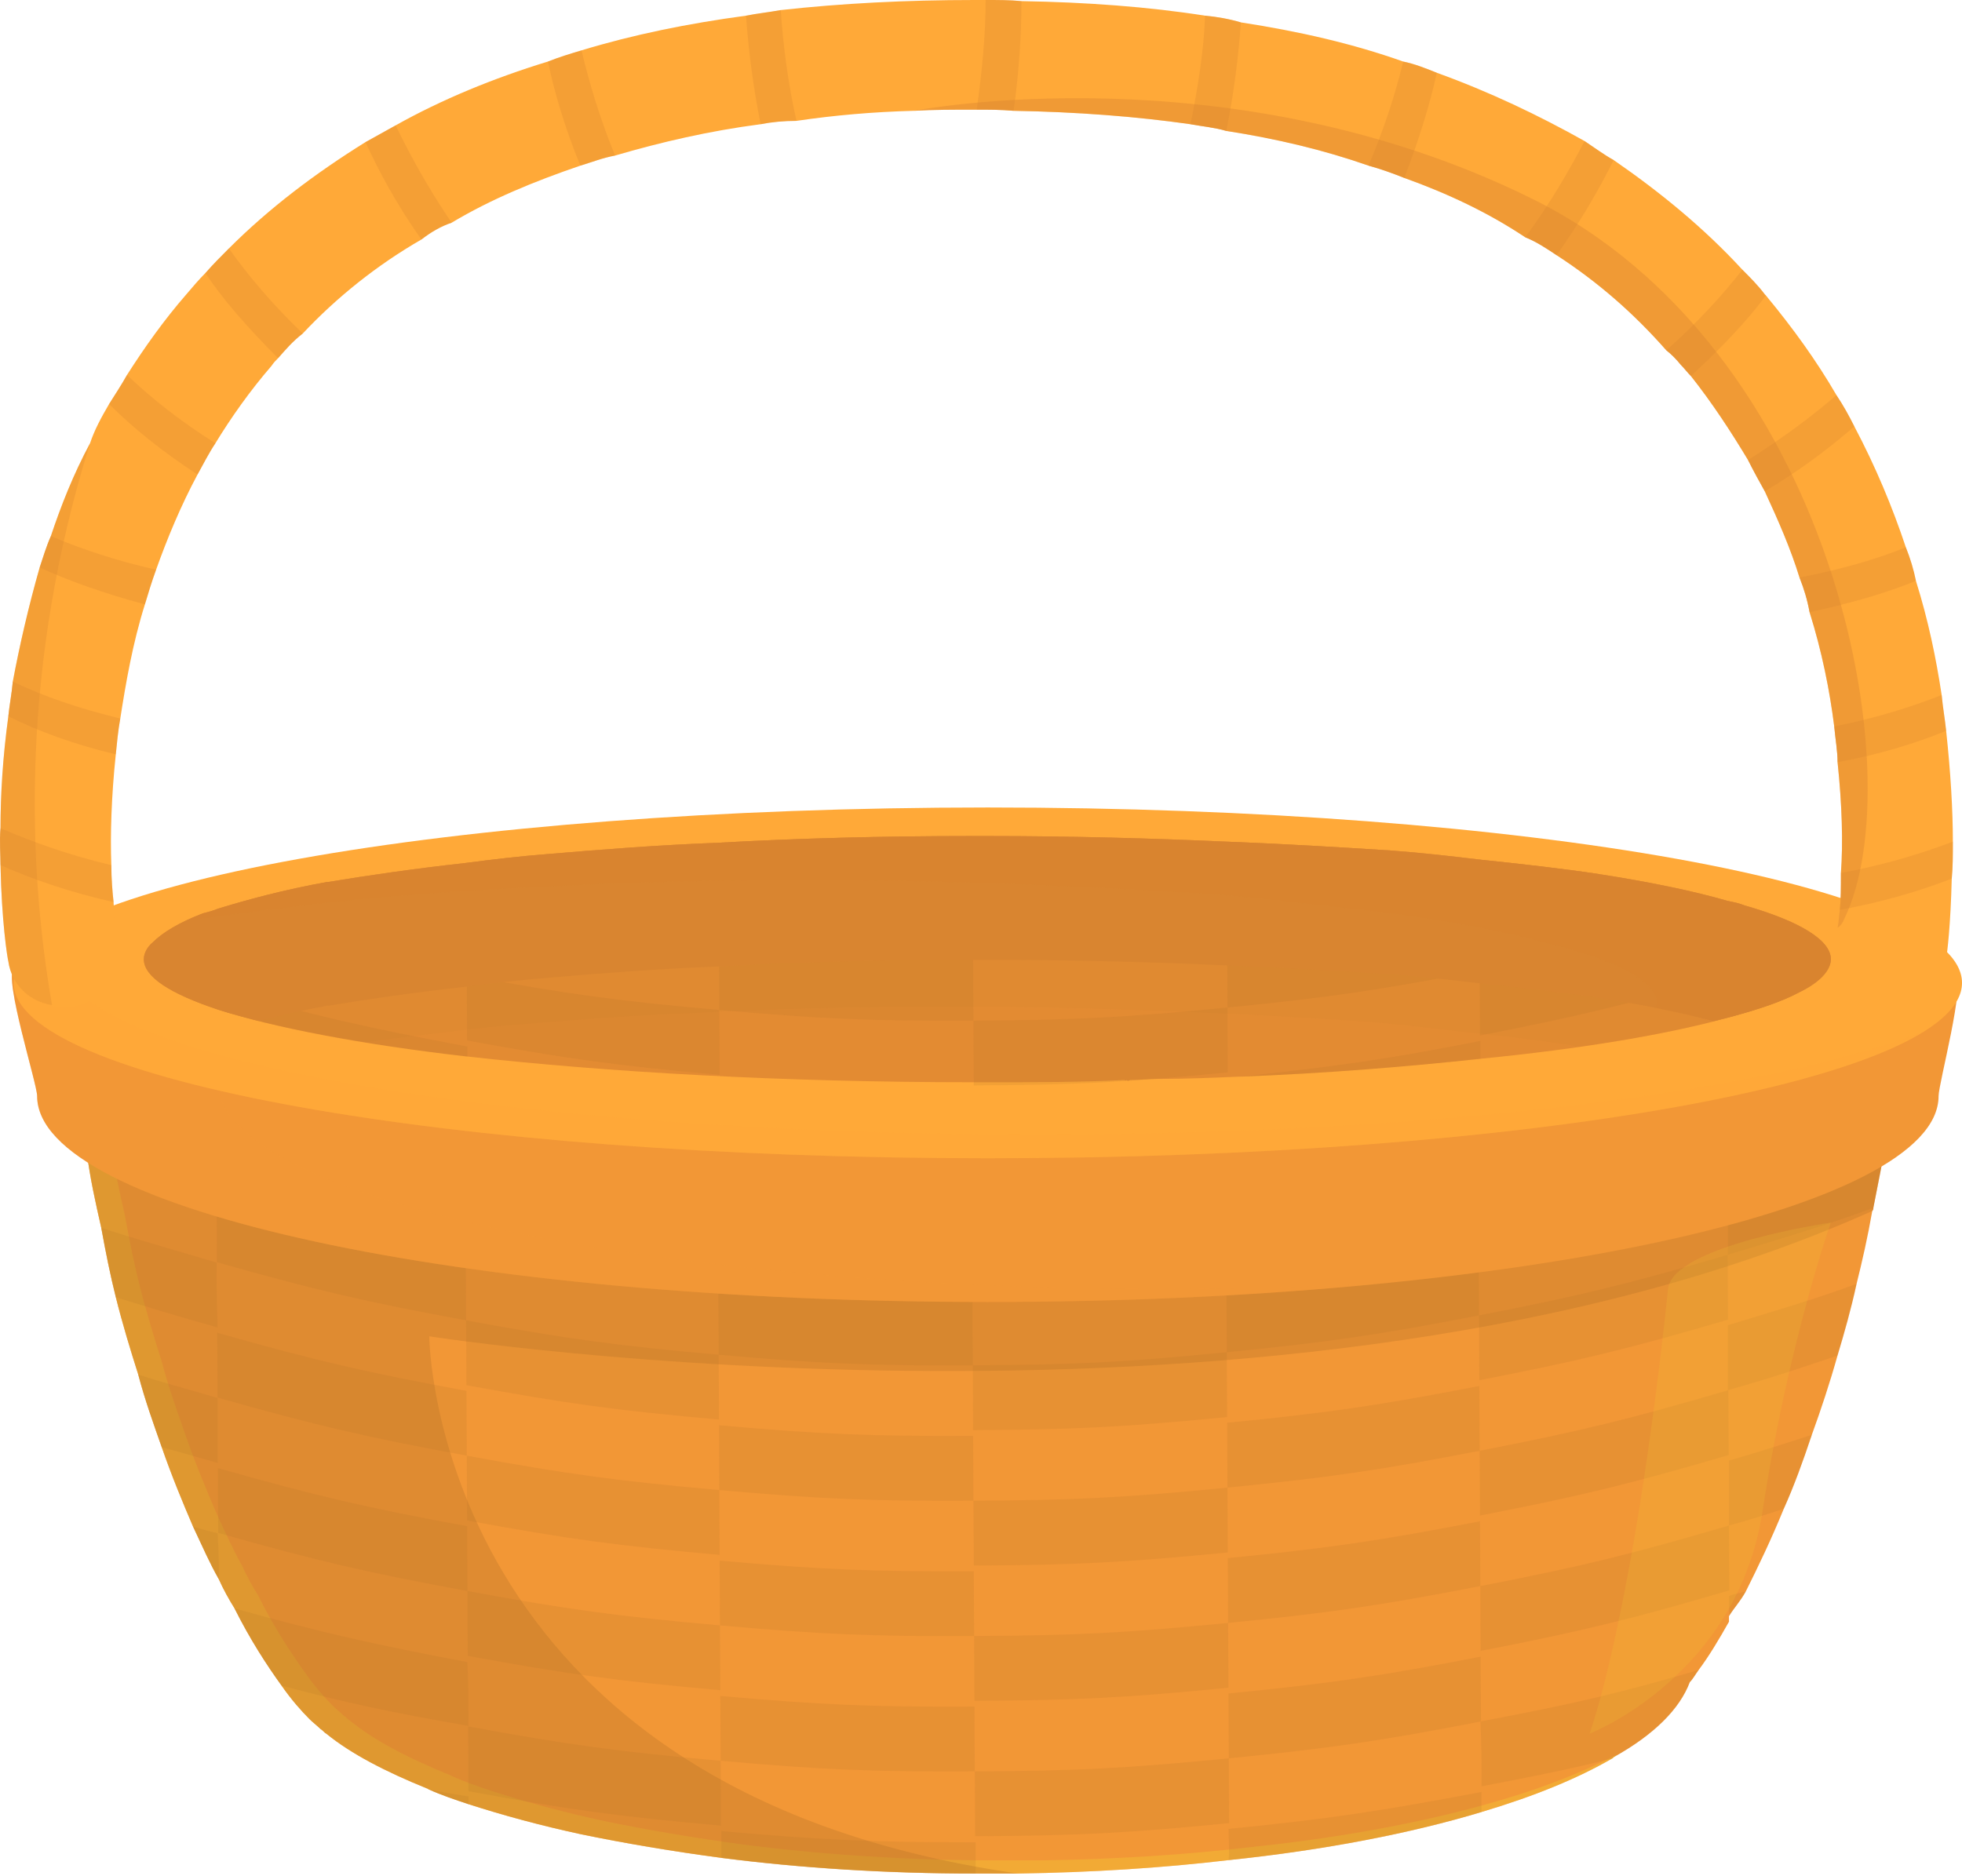 <svg width="322" height="308" viewBox="0 0 322 308" fill="none" xmlns="http://www.w3.org/2000/svg">
<path d="M310.581 179.867C310.214 182.257 309.847 184.462 309.663 186.85C308.929 190.709 308.192 194.568 307.458 198.241C307.458 198.425 307.458 198.609 307.274 198.793C306.54 203.018 305.621 207.06 304.702 210.734C303.784 214.961 302.681 218.818 301.579 222.493C300.293 227.086 298.823 231.495 297.354 235.537C295.883 239.947 294.413 243.989 292.759 247.663C290.738 252.625 288.534 257.218 286.512 261.259C285.594 262.913 284.675 263.831 283.757 265.302V266.22C282.103 269.16 280.451 271.915 278.796 274.12C278.245 274.855 277.878 275.59 277.326 276.142C275.673 280.551 271.447 284.776 264.833 288.451L264.649 288.635C258.953 291.941 251.789 294.881 243.154 297.453C231.579 300.944 217.431 303.7 201.631 305.353C190.792 306.639 179.217 307.374 167.091 307.557H160.109C145.41 307.557 131.263 306.639 118.404 304.985C110.136 303.883 102.603 302.597 95.437 301.128C88.639 299.657 82.577 298.003 76.882 296.167C74.677 295.432 72.472 294.696 70.45 293.778C70.268 293.778 70.268 293.594 70.084 293.594C63.286 290.839 57.591 287.899 53.548 284.592C53.18 284.408 52.998 284.041 52.63 283.858C52.078 283.306 51.343 282.756 50.793 282.203C49.507 280.917 47.853 279.081 46.2 276.692C43.811 273.385 41.055 269.16 38.483 264.015C37.565 262.545 36.646 260.892 35.91 259.238C34.441 256.666 33.155 253.727 31.685 250.603C30.03 246.744 28.194 242.335 26.54 237.558C25.253 233.884 23.784 229.842 22.681 225.617C21.395 221.574 20.108 217.349 19.006 212.94C18.088 209.266 17.353 205.591 16.617 201.548C15.699 197.506 14.78 193.466 14.229 189.055C13.678 186.115 13.127 182.992 12.76 179.867L19.741 180.419C19.741 180.419 19.741 180.419 19.924 180.419L35.542 181.337L76.328 184.093L161.579 189.972L229.557 185.379C229.557 185.379 229.557 185.379 229.741 185.379L242.601 184.461L283.389 181.705L291.84 181.153C292.024 181.153 292.024 181.153 292.024 181.153L310.581 179.867Z" fill="#F29736"/>
<path opacity="0.4" d="M247.001 295.293C235.426 298.784 221.279 301.54 205.479 303.193C194.64 304.478 183.064 305.213 170.938 305.397H163.956C149.259 305.397 135.111 304.479 122.252 302.825C113.983 301.723 106.45 300.436 99.286 298.967C92.488 297.497 86.425 295.843 80.729 294.006C78.524 293.271 76.32 292.536 74.298 291.616C74.115 291.616 74.115 291.434 73.931 291.434C67.133 288.678 61.438 285.737 57.395 282.43C57.028 282.246 56.845 281.88 56.477 281.696C55.926 281.144 55.191 280.594 54.639 280.041C53.353 278.755 51.7 276.919 50.046 274.53C47.657 271.224 44.901 266.998 42.329 261.853C41.411 260.383 40.492 258.731 39.756 257.076C38.287 254.504 37.001 251.565 35.531 248.443C33.878 244.584 32.04 240.175 30.387 235.398C29.102 231.724 27.631 227.681 26.529 223.455C25.243 219.412 23.957 215.188 22.855 210.778C21.937 207.104 21.202 203.429 20.466 199.386C19.548 195.345 18.63 191.304 18.078 186.893C17.676 184.753 17.338 182.469 17.007 180.203L12.76 179.867C13.126 182.991 13.678 186.115 14.229 189.055C14.78 193.466 15.699 197.506 16.617 201.548C17.353 205.591 18.088 209.265 19.006 212.94C20.108 217.349 21.394 221.575 22.681 225.617C23.783 229.842 25.253 233.883 26.54 237.558C28.194 242.335 30.03 246.744 31.685 250.603C33.155 253.727 34.441 256.666 35.91 259.238C36.646 260.892 37.565 262.545 38.483 264.015C41.055 269.16 43.811 273.385 46.2 276.692C47.853 279.081 49.506 280.917 50.793 282.203C51.343 282.755 52.078 283.305 52.63 283.858C52.998 284.041 53.18 284.408 53.548 284.592C57.591 287.898 63.286 290.839 70.084 293.594C70.268 293.594 70.268 293.778 70.45 293.778C72.472 294.696 74.677 295.432 76.882 296.167C82.577 298.003 88.64 299.657 95.437 301.128C102.603 302.597 110.136 303.882 118.404 304.985C131.263 306.639 145.41 307.557 160.109 307.557H167.091C179.217 307.374 190.792 306.639 201.631 305.353C217.43 303.7 231.579 300.944 243.154 297.453C251.788 294.881 258.953 291.942 264.649 288.635L264.833 288.451C265.169 288.264 265.333 288.044 265.657 287.855C260.43 290.582 254.364 293.1 247.001 295.293Z" fill="#F2C636"/>
<g opacity="0.4">
<path opacity="0.4" d="M35.545 185.028V195.686C26.909 193.297 20.662 191.275 14.231 189.071C13.681 186.13 13.129 183.008 12.762 179.883L19.743 180.435C19.743 180.435 19.743 180.435 19.926 180.435C24.52 181.905 29.481 183.375 35.545 185.028Z" fill="#B06E27"/>
<path opacity="0.4" d="M76.389 194.526C59.9 191.49 51.702 189.581 35.485 184.985C35.464 180.728 35.454 178.6 35.434 174.344C51.649 178.941 59.848 180.849 76.336 183.885C76.357 188.142 76.368 190.27 76.389 194.526Z" fill="#B06E27"/>
<path opacity="0.4" d="M117.887 210.807C101.239 209.328 92.931 208.201 76.442 205.163C76.421 200.907 76.411 198.78 76.391 194.523C92.879 197.56 101.187 198.689 117.836 200.166C117.856 204.422 117.866 206.549 117.887 210.807Z" fill="#B06E27"/>
<path opacity="0.4" d="M159.543 201.909C142.844 201.99 134.485 201.641 117.835 200.164C117.814 195.908 117.804 193.781 117.783 189.523C134.431 191.002 142.793 191.35 159.492 191.268C159.511 195.524 159.522 197.652 159.543 201.909Z" fill="#B06E27"/>
<path opacity="0.4" d="M201.286 210.399C184.652 212.039 176.295 212.47 159.596 212.551C159.577 208.294 159.566 206.167 159.545 201.911C176.244 201.829 184.599 201.398 201.234 199.758C201.254 204.014 201.265 206.142 201.286 210.399Z" fill="#B06E27"/>
<path opacity="0.4" d="M242.622 193.71C226.165 196.908 217.868 198.118 201.233 199.758C201.212 195.502 201.202 193.374 201.182 189.118C217.816 187.478 226.112 186.267 242.571 183.07C242.592 187.326 242.602 189.454 242.622 193.71Z" fill="#B06E27"/>
<path opacity="0.4" d="M283.482 194.407C267.313 199.162 259.132 201.15 242.674 204.348C242.653 200.091 242.642 197.964 242.621 193.707C259.08 190.509 267.26 188.521 283.431 183.766C283.451 188.023 283.461 190.149 283.482 194.407Z" fill="#B06E27"/>
<path opacity="0.4" d="M291.842 181.172C289.27 181.907 286.513 182.826 283.391 183.744V181.724L291.842 181.172Z" fill="#B06E27"/>
<path opacity="0.4" d="M35.729 217.914C29.113 216.078 23.785 214.424 19.008 212.955C18.09 209.281 17.355 205.605 16.619 201.562C22.314 203.401 28.012 205.053 35.545 207.259C35.545 211.484 35.545 213.505 35.729 217.914Z" fill="#B06E27"/>
<path opacity="0.4" d="M76.499 216.745C60.009 213.709 51.811 211.8 35.594 207.202C35.574 202.946 35.564 200.819 35.543 196.562C51.758 201.16 59.958 203.068 76.446 206.104C76.466 210.361 76.478 212.489 76.499 216.745Z" fill="#B06E27"/>
<path opacity="0.4" d="M117.997 233.032C101.348 231.555 93.04 230.426 76.552 227.39C76.531 223.133 76.521 221.006 76.5 216.75C92.988 219.787 101.296 220.915 117.945 222.392C117.966 226.648 117.976 228.776 117.997 233.032Z" fill="#B06E27"/>
<path opacity="0.4" d="M159.652 224.136C142.954 224.216 134.594 223.868 117.944 222.391C117.923 218.135 117.913 216.008 117.893 211.75C134.541 213.228 142.902 213.577 159.601 213.495C159.622 217.75 159.631 219.878 159.652 224.136Z" fill="#B06E27"/>
<path opacity="0.4" d="M201.394 232.616C184.759 234.256 176.402 234.687 159.704 234.769C159.685 230.513 159.673 228.386 159.652 224.13C176.351 224.047 184.708 223.617 201.343 221.977C201.363 226.232 201.373 228.36 201.394 232.616Z" fill="#B06E27"/>
<path opacity="0.4" d="M242.731 215.929C226.273 219.127 217.977 220.337 201.342 221.977C201.321 217.72 201.31 215.593 201.289 211.337C217.924 209.697 226.22 208.487 242.678 205.289C242.699 209.545 242.71 211.673 242.731 215.929Z" fill="#B06E27"/>
<path opacity="0.4" d="M283.59 216.633C267.421 221.388 259.24 223.377 242.782 226.574C242.761 222.318 242.75 220.191 242.73 215.933C259.188 212.737 267.368 210.746 283.539 205.992C283.559 210.248 283.569 212.376 283.59 216.633Z" fill="#B06E27"/>
<path opacity="0.4" d="M309.664 186.867C308.93 190.726 308.194 194.584 307.459 198.258C300.11 201.014 293.312 203.035 283.574 205.975V195.319C294.415 192.197 301.397 189.808 309.664 186.867Z" fill="#B06E27"/>
<path opacity="0.4" d="M35.728 229.49V240.146C32.42 239.228 29.298 238.308 26.541 237.574C25.254 233.9 23.784 229.858 22.682 225.633C26.541 226.918 30.767 228.02 35.728 229.49Z" fill="#B06E27"/>
<path opacity="0.4" d="M76.608 238.962C60.118 235.926 51.92 234.018 35.704 229.421C35.683 225.165 35.673 223.037 35.652 218.781C51.868 223.377 60.067 225.286 76.555 228.322C76.576 232.578 76.587 234.706 76.608 238.962Z" fill="#B06E27"/>
<path opacity="0.4" d="M118.104 255.244C101.455 253.767 93.147 252.638 76.659 249.602C76.638 245.345 76.628 243.218 76.607 238.961C93.095 241.998 101.404 243.126 118.052 244.603C118.073 248.86 118.084 250.988 118.104 255.244Z" fill="#B06E27"/>
<path opacity="0.4" d="M159.76 246.353C143.061 246.435 134.702 246.087 118.052 244.608C118.031 240.352 118.021 238.225 118 233.969C134.65 235.446 143.009 235.794 159.708 235.713C159.73 239.969 159.739 242.097 159.76 246.353Z" fill="#B06E27"/>
<path opacity="0.4" d="M201.502 254.843C184.867 256.483 176.51 256.914 159.813 256.994C159.792 252.738 159.781 250.611 159.76 246.355C176.459 246.274 184.816 245.843 201.45 244.203C201.471 248.459 201.481 250.587 201.502 254.843Z" fill="#B06E27"/>
<path opacity="0.4" d="M242.839 238.155C226.379 241.353 218.084 242.563 201.449 244.203C201.429 239.946 201.417 237.82 201.396 233.562C218.031 231.922 226.328 230.713 242.786 227.516C242.806 231.772 242.818 233.9 242.839 238.155Z" fill="#B06E27"/>
<path opacity="0.4" d="M283.7 238.851C267.53 243.607 259.349 245.595 242.891 248.792C242.871 244.536 242.861 242.408 242.84 238.152C259.298 234.954 267.477 232.965 283.648 228.211C283.669 232.467 283.679 234.594 283.7 238.851Z" fill="#B06E27"/>
<path opacity="0.4" d="M304.702 210.75C303.784 214.977 302.682 218.834 301.58 222.509C296.251 224.347 290.74 226.183 283.574 228.204V217.549C292.026 214.977 298.272 213.139 304.702 210.75Z" fill="#B06E27"/>
<path opacity="0.4" d="M35.911 259.245C34.442 256.672 33.156 253.733 31.686 250.609C32.972 250.977 34.258 251.345 35.728 251.711C35.911 254.835 35.911 256.672 35.911 259.245Z" fill="#B06E27"/>
<path opacity="0.4" d="M76.717 261.182C60.228 258.146 52.03 256.236 35.813 251.641C35.792 247.383 35.782 245.258 35.762 241C51.977 245.597 60.176 247.505 76.664 250.543C76.685 254.799 76.696 256.926 76.717 261.182Z" fill="#B06E27"/>
<path opacity="0.4" d="M118.213 277.461C101.564 275.985 93.257 274.855 76.768 271.819C76.748 267.563 76.737 265.436 76.717 261.18C93.205 264.217 101.513 265.345 118.162 266.822C118.183 271.078 118.193 273.206 118.213 277.461Z" fill="#B06E27"/>
<path opacity="0.4" d="M159.869 268.572C143.17 268.652 134.81 268.304 118.161 266.827C118.14 262.571 118.13 260.444 118.109 256.188C134.76 257.664 143.119 258.013 159.818 257.931C159.839 262.187 159.848 264.314 159.869 268.572Z" fill="#B06E27"/>
<path opacity="0.4" d="M201.611 277.054C184.977 278.694 176.62 279.124 159.921 279.207C159.901 274.951 159.89 272.823 159.869 268.567C176.568 268.485 184.925 268.054 201.56 266.414C201.58 270.669 201.59 272.798 201.611 277.054Z" fill="#B06E27"/>
<path opacity="0.4" d="M242.948 260.368C226.489 263.564 218.193 264.774 201.559 266.414C201.538 262.158 201.527 260.031 201.506 255.774C218.14 254.134 226.437 252.924 242.895 249.727C242.916 253.983 242.927 256.11 242.948 260.368Z" fill="#B06E27"/>
<path opacity="0.4" d="M283.807 261.069C267.638 265.824 259.457 267.813 242.999 271.011C242.978 266.754 242.968 264.627 242.947 260.371C259.405 257.173 267.585 255.184 283.755 250.43C283.776 254.686 283.786 256.814 283.807 261.069Z" fill="#B06E27"/>
<path opacity="0.4" d="M297.355 235.547C295.884 239.956 294.415 243.998 292.76 247.672C290.004 248.591 287.065 249.51 283.758 250.428V239.772C288.902 238.302 293.313 236.833 297.355 235.547Z" fill="#B06E27"/>
<path opacity="0.4" d="M76.883 283.322C64.206 281.117 56.49 279.464 46.202 276.708C43.813 273.401 41.057 269.176 38.484 264.031C52.999 268.074 61.266 269.91 76.699 272.85C76.883 277.076 76.883 279.097 76.883 283.322Z" fill="#B06E27"/>
<path opacity="0.4" d="M118.323 299.688C101.675 298.213 93.366 297.083 76.878 294.047C76.857 289.79 76.847 287.662 76.826 283.406C93.314 286.442 101.622 287.571 118.271 289.048C118.292 293.304 118.303 295.432 118.323 299.688Z" fill="#B06E27"/>
<path opacity="0.4" d="M159.979 290.79C143.28 290.871 134.92 290.523 118.27 289.046C118.25 284.79 118.24 282.662 118.219 278.406C134.868 279.883 143.228 280.232 159.927 280.151C159.948 284.407 159.958 286.534 159.979 290.79Z" fill="#B06E27"/>
<path opacity="0.4" d="M201.72 299.28C185.085 300.92 176.728 301.35 160.03 301.432C160.011 297.176 159.999 295.048 159.979 290.792C176.677 290.71 185.034 290.279 201.669 288.641C201.689 292.897 201.699 295.023 201.72 299.28Z" fill="#B06E27"/>
<path opacity="0.4" d="M243.057 282.593C226.598 285.791 218.303 287.001 201.668 288.641C201.647 284.383 201.636 282.256 201.615 278C218.25 276.36 226.547 275.15 243.004 271.953C243.025 276.209 243.037 278.337 243.057 282.593Z" fill="#B06E27"/>
<path opacity="0.4" d="M278.797 274.133C278.245 274.868 277.879 275.603 277.327 276.155C275.674 280.564 271.448 284.79 264.834 288.464L264.65 288.648C258.22 290.301 251.789 291.587 243.155 293.241C243.155 289.014 243.155 286.81 242.971 282.585C257.668 279.828 265.752 277.991 278.797 274.133Z" fill="#B06E27"/>
<path opacity="0.4" d="M286.515 261.273C285.597 262.928 284.678 263.846 283.76 265.316V262.01C284.678 261.641 285.596 261.457 286.515 261.273Z" fill="#B06E27"/>
<path opacity="0.4" d="M76.881 294.9V296.185C74.676 295.451 72.471 294.715 70.449 293.797C72.472 294.165 74.677 294.533 76.881 294.9Z" fill="#B06E27"/>
<path opacity="0.4" d="M160.11 302.432V307.575C145.411 307.575 131.264 306.657 118.404 305.003V300.594C134.939 302.064 143.39 302.432 160.11 302.432Z" fill="#B06E27"/>
<path opacity="0.4" d="M243.154 294.164V297.471C231.579 300.961 217.431 303.717 201.631 305.37C201.815 303.9 201.631 302.248 201.631 300.227C218.351 298.573 226.618 297.287 243.154 294.164Z" fill="#B06E27"/>
</g>
<path opacity="0.3" d="M310.581 179.867C310.214 182.257 309.847 184.462 309.663 186.85C308.929 190.709 308.192 194.568 307.458 198.241C307.458 198.425 307.458 198.609 307.274 198.793C212.103 241.416 70.45 219.369 70.45 219.369C70.45 219.369 70.818 293.778 167.091 307.557H160.109C145.41 307.557 131.263 306.639 118.404 304.985C110.136 303.883 102.603 302.597 95.437 301.128C88.639 299.657 82.577 298.003 76.882 296.167C74.677 295.432 72.472 294.696 70.45 293.778C70.268 293.778 70.268 293.594 70.084 293.594C63.286 290.839 57.591 287.899 53.548 284.592C53.18 284.408 52.998 284.041 52.63 283.858C52.078 283.306 51.343 282.756 50.793 282.203C49.507 280.917 47.853 279.081 46.2 276.692C43.811 273.385 41.055 269.16 38.483 264.015C37.565 262.545 36.646 260.892 35.91 259.238C34.441 256.666 33.155 253.727 31.685 250.603C30.03 246.744 28.194 242.335 26.54 237.558C25.253 233.884 23.784 229.842 22.681 225.617C21.395 221.574 20.108 217.349 19.006 212.94C18.088 209.266 17.353 205.591 16.617 201.548C15.699 197.506 14.78 193.466 14.229 189.055C13.678 186.115 13.127 182.992 12.76 179.867L19.741 180.419C19.741 180.419 19.741 180.419 19.924 180.419L35.542 181.337L76.328 184.093L161.579 189.972L229.557 185.379C229.557 185.379 229.557 185.379 229.741 185.379L242.601 184.461L283.389 181.705L291.84 181.153C292.024 181.153 292.024 181.153 292.024 181.153L310.581 179.867Z" fill="#B06E27"/>
<path d="M318.156 179.934C318.156 198.598 248.298 213.727 162.125 213.727C75.952 213.727 6.096 198.598 6.096 179.934C6.096 177.879 0.627 160.852 2.247 158.899C15.358 143.107 85.439 146.14 162.126 146.14C238.679 146.14 307.706 143.725 320.968 159.476C322.634 161.455 318.156 177.851 318.156 179.934Z" fill="#F29736"/>
<path opacity="0.3" d="M191.862 211.591C105.688 211.591 35.832 196.46 35.832 177.797C35.832 175.743 30.363 158.717 31.983 156.762C36.347 151.508 47.117 148.367 62.237 146.477C31.524 147.571 9.088 150.665 2.246 158.906C0.625 160.86 6.095 177.887 6.095 179.942C6.095 198.606 75.951 213.735 162.124 213.735C184.884 213.735 206.445 212.655 225.941 210.758C214.961 211.288 203.583 211.591 191.862 211.591Z" fill="#F29736"/>
<path d="M162.124 190.136C250.423 190.136 322.002 177.246 322.002 161.345C322.002 145.445 250.423 132.555 162.124 132.555C73.826 132.555 2.246 145.445 2.246 161.345C2.246 177.246 73.826 190.136 162.124 190.136Z" fill="#FFA938"/>
<path opacity="0.2" d="M170.035 186.244C81.737 186.244 10.157 173.355 10.157 157.453C10.157 154.703 12.431 152.051 16.432 149.531C7.395 153.139 2.246 157.13 2.246 161.344C2.246 177.245 73.826 190.135 162.124 190.135C235.143 190.135 296.598 181.311 315.726 169.268C290.668 179.27 234.927 186.244 170.035 186.244Z" fill="#FFA938"/>
<path d="M300.475 157.452C300.475 159.288 298.638 161.311 295.146 162.963C292.39 164.433 288.533 165.719 283.755 167.006C273.833 169.761 259.87 172.149 242.968 173.804C231.025 175.09 217.797 176.192 203.467 176.742C203.467 176.742 203.467 176.742 203.283 176.742C199.056 176.926 194.648 177.11 190.239 177.11C188.586 177.11 186.932 177.294 185.462 177.294C185.095 177.476 185.095 177.476 184.911 177.294C184.727 177.476 184.543 177.294 184.543 177.294C177.194 177.66 169.846 177.66 162.129 177.66H159.74C128.507 177.66 99.663 176.007 76.695 173.435C59.058 171.414 44.912 168.658 35.726 165.719C28.008 163.147 23.598 160.39 23.598 157.452C23.598 156.534 24.149 155.431 25.067 154.695C26.722 153.042 29.478 151.389 33.336 149.918C34.071 149.736 34.805 149.552 35.725 149.184C40.501 147.714 46.564 146.061 53.729 144.775C53.913 144.775 53.913 144.775 53.913 144.775C60.527 143.673 68.243 142.57 76.51 141.652C80.736 141.1 85.329 140.55 90.105 140.182C98.742 139.448 108.112 138.712 117.849 138.346C130.893 137.61 145.039 137.242 159.554 137.242H162.127C175.723 137.242 188.951 137.61 201.26 138.162C210.814 138.528 219.816 139.08 228.451 139.631C233.412 139.999 238.189 140.55 242.783 141.101C249.764 141.835 256.378 142.572 262.441 143.49C270.709 144.776 277.874 146.246 283.57 147.899C284.488 148.083 285.407 148.267 286.325 148.635C295.33 151.204 300.475 154.328 300.475 157.452Z" fill="#E38B32"/>
<path opacity="0.3" d="M294.582 163.203C292.924 160.753 288.344 158.371 281.224 156.338C280.306 155.97 279.388 155.786 278.469 155.602C272.774 153.949 265.609 152.479 257.341 151.193C251.278 150.275 244.664 149.538 237.682 148.804C233.089 148.254 228.31 147.702 223.351 147.334C214.716 146.784 205.713 146.232 196.159 145.865C183.85 145.313 170.622 144.945 157.026 144.945H154.454C139.938 144.945 125.793 145.313 112.748 146.049C103.01 146.415 93.64 147.151 85.004 147.886C80.228 148.253 75.634 148.804 71.409 149.356C63.141 150.274 55.426 151.377 48.812 152.479C48.812 152.479 48.812 152.479 48.628 152.479C41.462 153.765 35.399 155.417 30.622 156.888C29.703 157.256 28.968 157.44 28.234 157.622C26.72 158.199 25.516 158.821 24.342 159.442C25.857 161.642 29.778 163.737 35.727 165.719C41.764 167.651 50.12 169.479 60.024 171.097C63.662 170.594 67.46 170.11 71.41 169.671C75.635 169.12 80.228 168.569 85.005 168.201C93.641 167.467 103.011 166.73 112.749 166.364C125.793 165.628 139.939 165.261 154.454 165.261H157.027C170.622 165.261 183.851 165.628 196.16 166.18C205.714 166.547 214.716 167.098 223.352 167.649C228.311 168.017 233.09 168.569 237.683 169.12C244.664 169.854 251.278 170.59 257.341 171.508C257.987 171.608 258.51 171.727 259.139 171.83C268.831 170.441 277.239 168.816 283.757 167.006C288.259 165.794 291.864 164.57 294.582 163.203Z" fill="#D98530"/>
<g opacity="0.4">
<path opacity="0.4" d="M118.035 154.158C101.316 152.687 93.047 151.586 76.512 148.647V141.665C80.737 141.113 85.33 140.563 90.107 140.195C99.11 141.665 106.46 142.584 117.85 143.502C118.035 147.911 118.035 149.931 118.035 154.158Z" fill="#B06E27"/>
<path opacity="0.4" d="M159.739 145.341C143.019 145.341 134.569 144.975 117.85 143.505V138.361C130.894 137.626 145.04 137.258 159.555 137.258C159.555 140.013 159.555 142.034 159.739 145.341Z" fill="#B06E27"/>
<path opacity="0.4" d="M201.392 153.811C184.757 155.452 176.4 155.882 159.702 155.965C159.683 151.708 159.671 149.581 159.65 145.324C176.349 145.243 184.706 144.812 201.341 143.172C201.361 147.428 201.371 149.556 201.392 153.811Z" fill="#B06E27"/>
<path opacity="0.4" d="M228.454 139.641C219.818 141.111 212.47 142.029 201.262 143.131V138.172C210.816 138.539 219.818 139.091 228.454 139.641Z" fill="#B06E27"/>
<path opacity="0.4" d="M262.444 143.506C256.565 144.976 250.685 146.262 242.785 147.731V141.117C249.767 141.851 256.38 142.587 262.444 143.506Z" fill="#B06E27"/>
<path opacity="0.4" d="M35.727 150.666V161.322C32.419 160.403 29.296 159.484 26.539 158.75C26.171 157.463 25.621 156.177 25.068 154.707C26.723 153.054 29.479 151.4 33.337 149.93C34.072 150.114 34.99 150.482 35.727 150.666Z" fill="#B06E27"/>
<path opacity="0.4" d="M76.697 160.221C60.161 157.099 51.895 155.262 35.727 150.669V149.198C40.502 147.728 46.566 146.076 53.731 144.789C53.915 144.789 53.915 144.789 53.915 144.789C60.712 146.442 67.326 147.912 76.512 149.566C76.513 153.791 76.513 155.812 76.697 160.221Z" fill="#B06E27"/>
<path opacity="0.4" d="M118.102 176.438C101.453 174.963 93.146 173.833 76.657 170.797C76.636 166.54 76.626 164.412 76.606 160.156C93.093 163.192 101.402 164.322 118.05 165.798C118.071 170.056 118.082 172.183 118.102 176.438Z" fill="#B06E27"/>
<path opacity="0.4" d="M159.758 167.54C143.059 167.623 134.7 167.273 118.05 165.796C118.029 161.54 118.019 159.412 117.998 155.156C134.648 156.633 143.007 156.982 159.706 156.901C159.728 161.156 159.737 163.284 159.758 167.54Z" fill="#B06E27"/>
<path opacity="0.4" d="M201.5 176.03C184.865 177.67 176.508 178.101 159.811 178.182C159.79 173.926 159.779 171.798 159.758 167.542C176.457 167.46 184.814 167.031 201.448 165.391C201.469 169.646 201.479 171.774 201.5 176.03Z" fill="#B06E27"/>
<path opacity="0.4" d="M242.839 159.343C226.379 162.541 218.084 163.751 201.449 165.391C201.429 161.134 201.417 159.006 201.396 154.75C218.031 153.11 226.328 151.9 242.786 148.703C242.806 152.959 242.818 155.087 242.839 159.343Z" fill="#B06E27"/>
<path opacity="0.4" d="M283.698 160.038C267.528 164.794 259.347 166.783 242.889 169.979C242.869 165.723 242.859 163.596 242.838 159.34C259.296 156.142 267.475 154.153 283.646 149.398C283.667 153.654 283.677 155.782 283.698 160.038Z" fill="#B06E27"/>
<path opacity="0.4" d="M286.327 148.65C285.409 148.833 284.49 149.201 283.572 149.385V147.914C284.49 148.099 285.408 148.283 286.327 148.65Z" fill="#B06E27"/>
<path opacity="0.4" d="M76.697 171.802V173.456C59.059 171.436 44.913 168.679 35.727 165.74V162.25C51.895 166.842 60.161 168.679 76.697 171.802Z" fill="#B06E27"/>
<path opacity="0.4" d="M242.97 170.875V173.815C231.027 175.102 217.798 176.204 203.469 176.754C218.9 175.102 227.169 173.998 242.97 170.875Z" fill="#B06E27"/>
<path opacity="0.4" d="M297.353 156.734C296.617 158.939 295.882 161.144 295.147 162.98C292.39 164.451 288.534 165.737 283.756 167.023V160.96C288.9 159.489 293.311 158.02 297.353 156.734Z" fill="#B06E27"/>
</g>
<path d="M35.728 165.721C37.724 166.361 40.056 166.984 42.507 167.6C45.893 166.712 49.563 165.839 53.733 165.092C53.917 165.092 53.917 165.092 53.917 165.092C60.531 163.99 68.247 162.888 76.514 161.97C80.74 161.418 85.333 160.868 90.109 160.499C98.746 159.765 108.116 159.029 117.853 158.662C130.897 157.927 145.043 157.559 159.558 157.559H162.13C175.727 157.559 188.954 157.927 201.263 158.478C210.818 158.845 219.82 159.397 228.455 159.948C233.416 160.315 238.193 160.867 242.786 161.417C249.768 162.151 256.382 162.888 262.445 163.806C269.686 164.932 275.885 166.225 281.188 167.633C282.018 167.421 282.979 167.223 283.758 167.007C288.535 165.721 292.392 164.435 295.149 162.964C298.641 161.311 300.478 159.29 300.478 157.453C300.478 154.33 295.333 151.206 286.329 148.635C285.411 148.267 284.492 148.083 283.574 147.899C277.878 146.246 270.713 144.776 262.445 143.49C256.382 142.572 249.768 141.835 242.786 141.101C238.193 140.551 233.416 139.999 228.455 139.631C219.82 139.08 210.818 138.529 201.263 138.162C188.954 137.61 175.727 137.242 162.13 137.242H159.558C145.043 137.242 130.897 137.61 117.853 138.346C108.116 138.712 98.746 139.448 90.109 140.182C85.332 140.55 80.739 141.1 76.514 141.652C68.247 142.57 60.53 143.673 53.917 144.775C53.917 144.775 53.917 144.775 53.733 144.775C46.567 146.061 40.504 147.714 35.729 149.184C34.809 149.552 34.074 149.736 33.34 149.918C29.481 151.389 26.725 153.042 25.071 154.695C24.153 155.431 23.602 156.534 23.602 157.452C23.6 160.393 28.011 163.149 35.728 165.721Z" fill="#D98530"/>
<path opacity="0.2" d="M286.327 148.635C285.409 148.267 284.49 148.083 283.572 147.899C277.876 146.246 270.711 144.776 262.443 143.49C256.38 142.572 249.766 141.835 242.784 141.101C238.191 140.551 233.414 139.999 228.453 139.631C219.818 139.08 210.815 138.529 201.261 138.162C188.952 137.61 175.725 137.242 162.128 137.242H159.556C145.041 137.242 130.895 137.61 117.85 138.346C108.114 138.712 98.744 139.448 90.107 140.182C85.33 140.55 80.737 141.1 76.512 141.652C68.244 142.57 60.528 143.673 53.915 144.775C53.915 144.775 53.915 144.775 53.731 144.775C46.565 146.061 40.502 147.714 35.727 149.184C34.807 149.552 34.072 149.736 33.338 149.918C32.258 150.33 31.47 150.781 30.562 151.216C35.94 150.392 41.69 149.585 47.934 148.891C52.159 148.34 56.753 147.789 61.529 147.421C70.164 146.687 79.534 145.951 89.271 145.584C102.316 144.849 116.463 144.481 130.978 144.481H133.55C147.146 144.481 160.373 144.849 172.683 145.4C182.238 145.767 191.24 146.318 199.875 146.869C204.835 147.237 209.612 147.789 214.205 148.34C221.187 149.074 227.801 149.81 233.864 150.728C242.131 152.015 249.298 153.485 254.994 155.138C255.912 155.321 256.831 155.505 257.749 155.873C266.753 158.444 271.896 161.568 271.896 164.692C271.896 164.933 271.603 165.186 271.54 165.433C275.022 166.128 278.271 166.858 281.186 167.632C282.015 167.42 282.977 167.222 283.756 167.006C288.533 165.72 292.39 164.434 295.147 162.964C298.639 161.311 300.475 159.289 300.475 157.452C300.475 154.33 295.33 151.206 286.327 148.635Z" fill="#D98530"/>
<path opacity="0.2" d="M273.764 211.58C268.079 265.246 260.883 284.588 260.883 284.588C260.883 284.588 285.137 275.229 289.28 247.987C293.422 220.745 300.476 200.703 300.476 200.703C300.476 200.703 274.518 204.455 273.764 211.58Z" fill="#F2C636"/>
<path d="M320.501 138.16C320.501 140.365 320.501 142.386 320.318 144.222C320.134 151.755 319.582 156.532 319.399 157.266C318.664 162.227 313.887 165.534 308.927 164.798C304.15 164.064 300.66 159.287 301.394 154.328C301.394 154.144 301.394 153.592 301.578 152.305C301.762 151.571 301.762 150.653 301.946 149.367C302.129 147.712 302.13 145.692 302.13 143.303C302.496 138.344 302.312 132.097 301.578 125.115C301.578 123.277 301.21 121.256 301.028 119.236C300.292 113.356 299.005 106.926 296.985 100.495C296.617 98.474 296.067 96.637 295.33 94.8C293.86 90.024 291.84 85.431 289.635 80.654C288.716 79 287.797 77.347 286.879 75.509C284.123 70.916 281 66.139 277.509 61.73C276.958 61.179 276.407 60.443 275.856 59.893C275.12 58.975 274.201 58.054 273.467 57.504C268.138 51.441 262.259 46.297 255.462 41.887C253.809 40.784 252.155 39.681 250.318 38.947C244.255 34.906 237.641 31.781 230.476 29.21C228.638 28.475 226.618 27.74 224.595 27.188C217.247 24.617 209.53 22.779 201.263 21.493C199.426 20.943 197.405 20.759 195.385 20.391C186.381 19.105 176.645 18.37 166.356 18.187C164.334 18.003 162.313 18.003 160.293 18.003C160.109 18.003 160.109 18.003 159.926 18.003C156.619 18.003 153.126 18.003 150.004 18.187C143.206 18.37 136.959 18.922 130.713 19.841C128.692 19.841 126.67 20.025 124.834 20.391C116.383 21.493 108.482 23.331 100.95 25.536C98.928 25.902 97.092 26.638 95.254 27.189C87.72 29.761 80.556 32.702 74.125 36.559C72.472 37.111 70.818 38.03 69.165 39.316C61.816 43.541 55.202 48.87 49.689 54.749C48.036 56.035 46.934 57.321 45.648 58.791C45.28 59.158 44.913 59.526 44.545 60.078C41.054 64.12 37.931 68.528 35.359 72.755C34.257 74.408 33.338 76.245 32.418 77.898C29.663 83.043 27.457 88.371 25.621 93.515C24.885 95.536 24.335 97.373 23.782 99.21C21.762 105.64 20.66 112.07 19.741 117.951C19.373 119.972 19.189 121.992 19.005 123.83C18.271 130.812 18.087 137.058 18.271 142.018C18.271 144.223 18.455 146.427 18.639 148.082C18.821 152.307 19.189 154.695 19.189 154.879C20.107 159.84 16.617 164.433 11.657 165.351H10.187C9.635 165.351 9.084 165.351 8.532 164.984C4.859 164.433 1.919 161.677 1.368 157.82C1.184 157.084 0.266 151.204 0.082 142.019C0.082 140.182 -0.102 138.161 0.082 135.957C0.082 130.445 0.448 124.382 1.368 117.584C1.551 115.746 1.919 113.909 2.102 111.889C3.204 106.01 4.675 99.578 6.512 93.148C7.063 91.494 7.614 89.658 8.349 88.003C10.003 83.044 12.023 77.899 14.78 72.756C15.514 70.551 16.617 68.529 17.903 66.324C18.821 64.855 19.923 63.202 20.843 61.547C23.782 56.954 26.906 52.545 30.581 48.319C31.683 47.032 32.602 45.93 33.704 44.828C34.99 43.358 36.276 42.072 37.563 40.785C44.176 34.171 51.71 28.476 59.977 23.333C61.63 22.413 63.284 21.495 64.937 20.576C72.47 16.351 80.921 12.861 89.924 10.104C91.761 9.37 93.599 8.818 95.435 8.268C103.887 5.695 112.889 3.858 122.443 2.572C124.282 2.205 126.118 2.021 128.138 1.654C138.06 0.552 148.715 0 159.923 0H161.76C163.782 0 165.803 -2.13252e-08 167.641 0.184C178.295 0.368 188.401 1.102 197.771 2.572C199.792 2.756 201.813 3.123 203.649 3.674C213.203 5.145 222.021 7.165 230.291 10.104C232.127 10.472 233.965 11.206 235.802 11.943C244.438 15.065 252.521 18.924 260.053 23.15C261.708 24.252 263.177 25.354 264.83 26.272C272.546 31.6 279.712 37.479 285.959 44.276C287.246 45.562 288.532 46.849 289.634 48.319L289.818 48.503C294.228 53.832 298.086 59.159 301.393 64.857C302.496 66.51 303.415 68.163 304.333 70C307.825 76.614 310.579 83.228 312.784 89.842C313.52 91.679 314.071 93.517 314.439 95.354C316.459 101.784 317.745 108.03 318.664 114.094C318.848 116.115 319.216 118.137 319.399 119.973C320.134 126.769 320.501 133.015 320.501 138.16Z" fill="#FFA938"/>
<path opacity="0.3" d="M18.64 148.086C11.29 146.432 5.043 144.227 0.084 142.022C0.084 140.186 -0.1 138.165 0.084 135.961C5.227 138.166 11.29 140.37 18.272 142.022C18.272 144.227 18.456 146.432 18.64 148.086Z" fill="#D98530"/>
<path opacity="0.3" d="M19.741 117.954C19.373 119.974 19.189 121.995 19.006 123.833C12.024 122.178 6.145 119.974 1.369 117.586C1.552 115.747 1.919 113.911 2.103 111.891C7.064 114.279 12.942 116.3 19.741 117.954Z" fill="#D98530"/>
<path opacity="0.3" d="M25.62 93.521C24.884 95.542 24.334 97.379 23.782 99.216C16.984 97.378 11.289 95.357 6.512 93.153C7.063 91.498 7.614 89.662 8.349 88.008C13.126 90.03 19.005 92.051 25.62 93.521Z" fill="#D98530"/>
<path opacity="0.3" d="M35.358 72.763C34.256 74.416 33.337 76.254 32.417 77.907C26.538 74.049 21.761 70.191 17.902 66.332C18.82 64.863 19.923 63.209 20.843 61.555C24.699 65.23 29.478 69.089 35.358 72.763Z" fill="#D98530"/>
<path opacity="0.3" d="M49.687 54.754C48.034 56.04 46.932 57.326 45.646 58.797C40.685 53.836 36.643 49.241 33.703 44.832C34.99 43.361 36.276 42.076 37.562 40.789C40.685 45.2 44.728 49.977 49.687 54.754Z" fill="#D98530"/>
<path opacity="0.3" d="M74.122 36.562C72.469 37.114 70.816 38.033 69.163 39.319C65.12 33.623 62.181 28.111 59.977 23.334C61.63 22.415 63.283 21.496 64.936 20.578C67.325 25.54 70.266 30.867 74.122 36.562Z" fill="#D98530"/>
<path opacity="0.3" d="M100.95 25.543C98.927 25.91 97.091 26.645 95.253 27.196C92.681 20.95 91.028 15.255 89.926 10.11C91.763 9.376 93.6 8.824 95.437 8.273C96.724 13.601 98.377 19.296 100.95 25.543Z" fill="#D98530"/>
<path opacity="0.3" d="M130.711 19.844C128.69 19.844 126.668 20.028 124.832 20.395C123.545 13.964 122.811 7.902 122.443 2.574C124.282 2.207 126.118 2.023 128.138 1.656C128.506 7.167 129.241 13.229 130.711 19.844Z" fill="#D98530"/>
<path opacity="0.3" d="M320.502 138.164C320.502 140.369 320.502 142.389 320.318 144.226C315.173 146.248 308.927 148.085 301.945 149.37C302.129 147.716 302.129 145.696 302.129 143.307C309.112 142.021 315.173 140.185 320.502 138.164Z" fill="#D98530"/>
<path opacity="0.3" d="M319.399 119.973C314.438 121.993 308.559 123.832 301.578 125.118C301.578 123.279 301.21 121.259 301.027 119.239C307.641 117.952 313.52 116.114 318.664 114.094C318.848 116.114 319.215 118.137 319.399 119.973Z" fill="#D98530"/>
<path opacity="0.3" d="M314.438 95.355C309.477 97.376 303.782 99.029 296.984 100.498C296.617 98.478 296.066 96.641 295.33 94.803C301.945 93.519 307.824 91.865 312.784 89.844C313.52 91.681 314.071 93.519 314.438 95.355Z" fill="#D98530"/>
<path opacity="0.3" d="M304.334 70.003C300.291 73.493 295.515 77.168 289.635 80.659C288.716 79.004 287.797 77.352 286.879 75.514C292.39 72.023 297.169 68.532 301.394 64.859C302.496 66.512 303.416 68.166 304.334 70.003Z" fill="#D98530"/>
<path opacity="0.3" d="M289.819 48.508C286.695 52.735 282.469 57.143 277.508 61.736C276.958 61.186 276.406 60.45 275.855 59.9C275.12 58.982 274.201 58.061 273.467 57.511C278.426 53.1 282.653 48.507 285.96 44.281C287.246 45.567 288.532 46.854 289.635 48.324L289.819 48.508Z" fill="#D98530"/>
<path opacity="0.3" d="M264.832 26.279C262.443 31.056 259.505 36.199 255.462 41.896C253.809 40.793 252.155 39.69 250.318 38.956C254.36 33.444 257.484 28.117 260.055 23.156C261.709 24.258 263.179 25.361 264.832 26.279Z" fill="#D98530"/>
<path opacity="0.3" d="M235.803 11.94C234.702 17.083 232.865 22.963 230.476 29.21C228.638 28.474 226.618 27.739 224.596 27.188C227.168 21.125 229.006 15.43 230.292 10.102C232.129 10.47 233.967 11.204 235.803 11.94Z" fill="#D98530"/>
<path opacity="0.3" d="M203.651 3.68C203.285 9.007 202.549 15.071 201.262 21.5C199.426 20.95 197.405 20.766 195.385 20.398C196.67 13.968 197.589 8.089 197.773 2.578C199.794 2.762 201.814 3.128 203.651 3.68Z" fill="#D98530"/>
<path opacity="0.3" d="M167.64 0.184C167.64 5.511 167.273 11.575 166.354 18.188C164.332 18.004 162.311 18.004 160.291 18.004C161.209 11.574 161.76 5.511 161.76 8.14176e-05C163.782 -0.001 165.803 -0.001 167.64 0.184Z" fill="#D98530"/>
<path opacity="0.4" d="M302.68 150.837C302.496 151.388 302.13 151.939 301.578 152.306C301.762 151.572 301.762 150.654 301.946 149.368C302.13 147.713 302.13 145.693 302.13 143.304C302.496 138.345 302.312 132.098 301.578 125.116C301.578 123.278 301.21 121.257 301.028 119.237C300.292 113.357 299.006 106.927 296.985 100.496C296.617 98.475 296.067 96.638 295.331 94.801C293.86 90.025 291.84 85.432 289.635 80.655C288.716 79.001 287.797 77.348 286.879 75.51C284.123 70.917 281 66.14 277.509 61.731C276.959 61.18 276.407 60.444 275.856 59.894C275.12 58.976 274.202 58.056 273.467 57.505C268.139 51.442 262.259 46.297 255.462 41.888C253.809 40.785 252.155 39.682 250.318 38.948C244.255 34.907 237.642 31.782 230.476 29.212C228.638 28.476 226.618 27.741 224.596 27.189C217.248 24.618 209.53 22.78 201.263 21.494C199.426 20.944 197.405 20.76 195.385 20.392C186.381 19.106 176.645 18.372 166.357 18.188C164.334 18.004 162.314 18.004 160.294 18.004C160.11 18.004 160.11 18.004 159.926 18.004C156.619 18.004 153.127 18.004 150.004 18.188C150.004 18.188 201.631 8.083 251.238 32.519C301.028 56.953 314.071 127.504 302.68 150.837Z" fill="#D98530"/>
<path opacity="0.3" d="M8.534 164.986C4.861 164.436 1.921 161.679 1.37 157.822C1.186 157.086 0.268 151.206 0.084 142.021C0.084 140.184 -0.1 138.163 0.084 135.959C0.084 130.447 0.45 124.384 1.37 117.586C1.553 115.748 1.921 113.912 2.104 111.891C3.206 106.012 4.677 99.58 6.514 93.15C7.065 91.496 7.616 89.66 8.351 88.006C10.005 83.046 12.025 77.901 14.782 72.758C3.391 109.133 4.493 141.654 8.534 164.986Z" fill="#D98530"/>
</svg>
